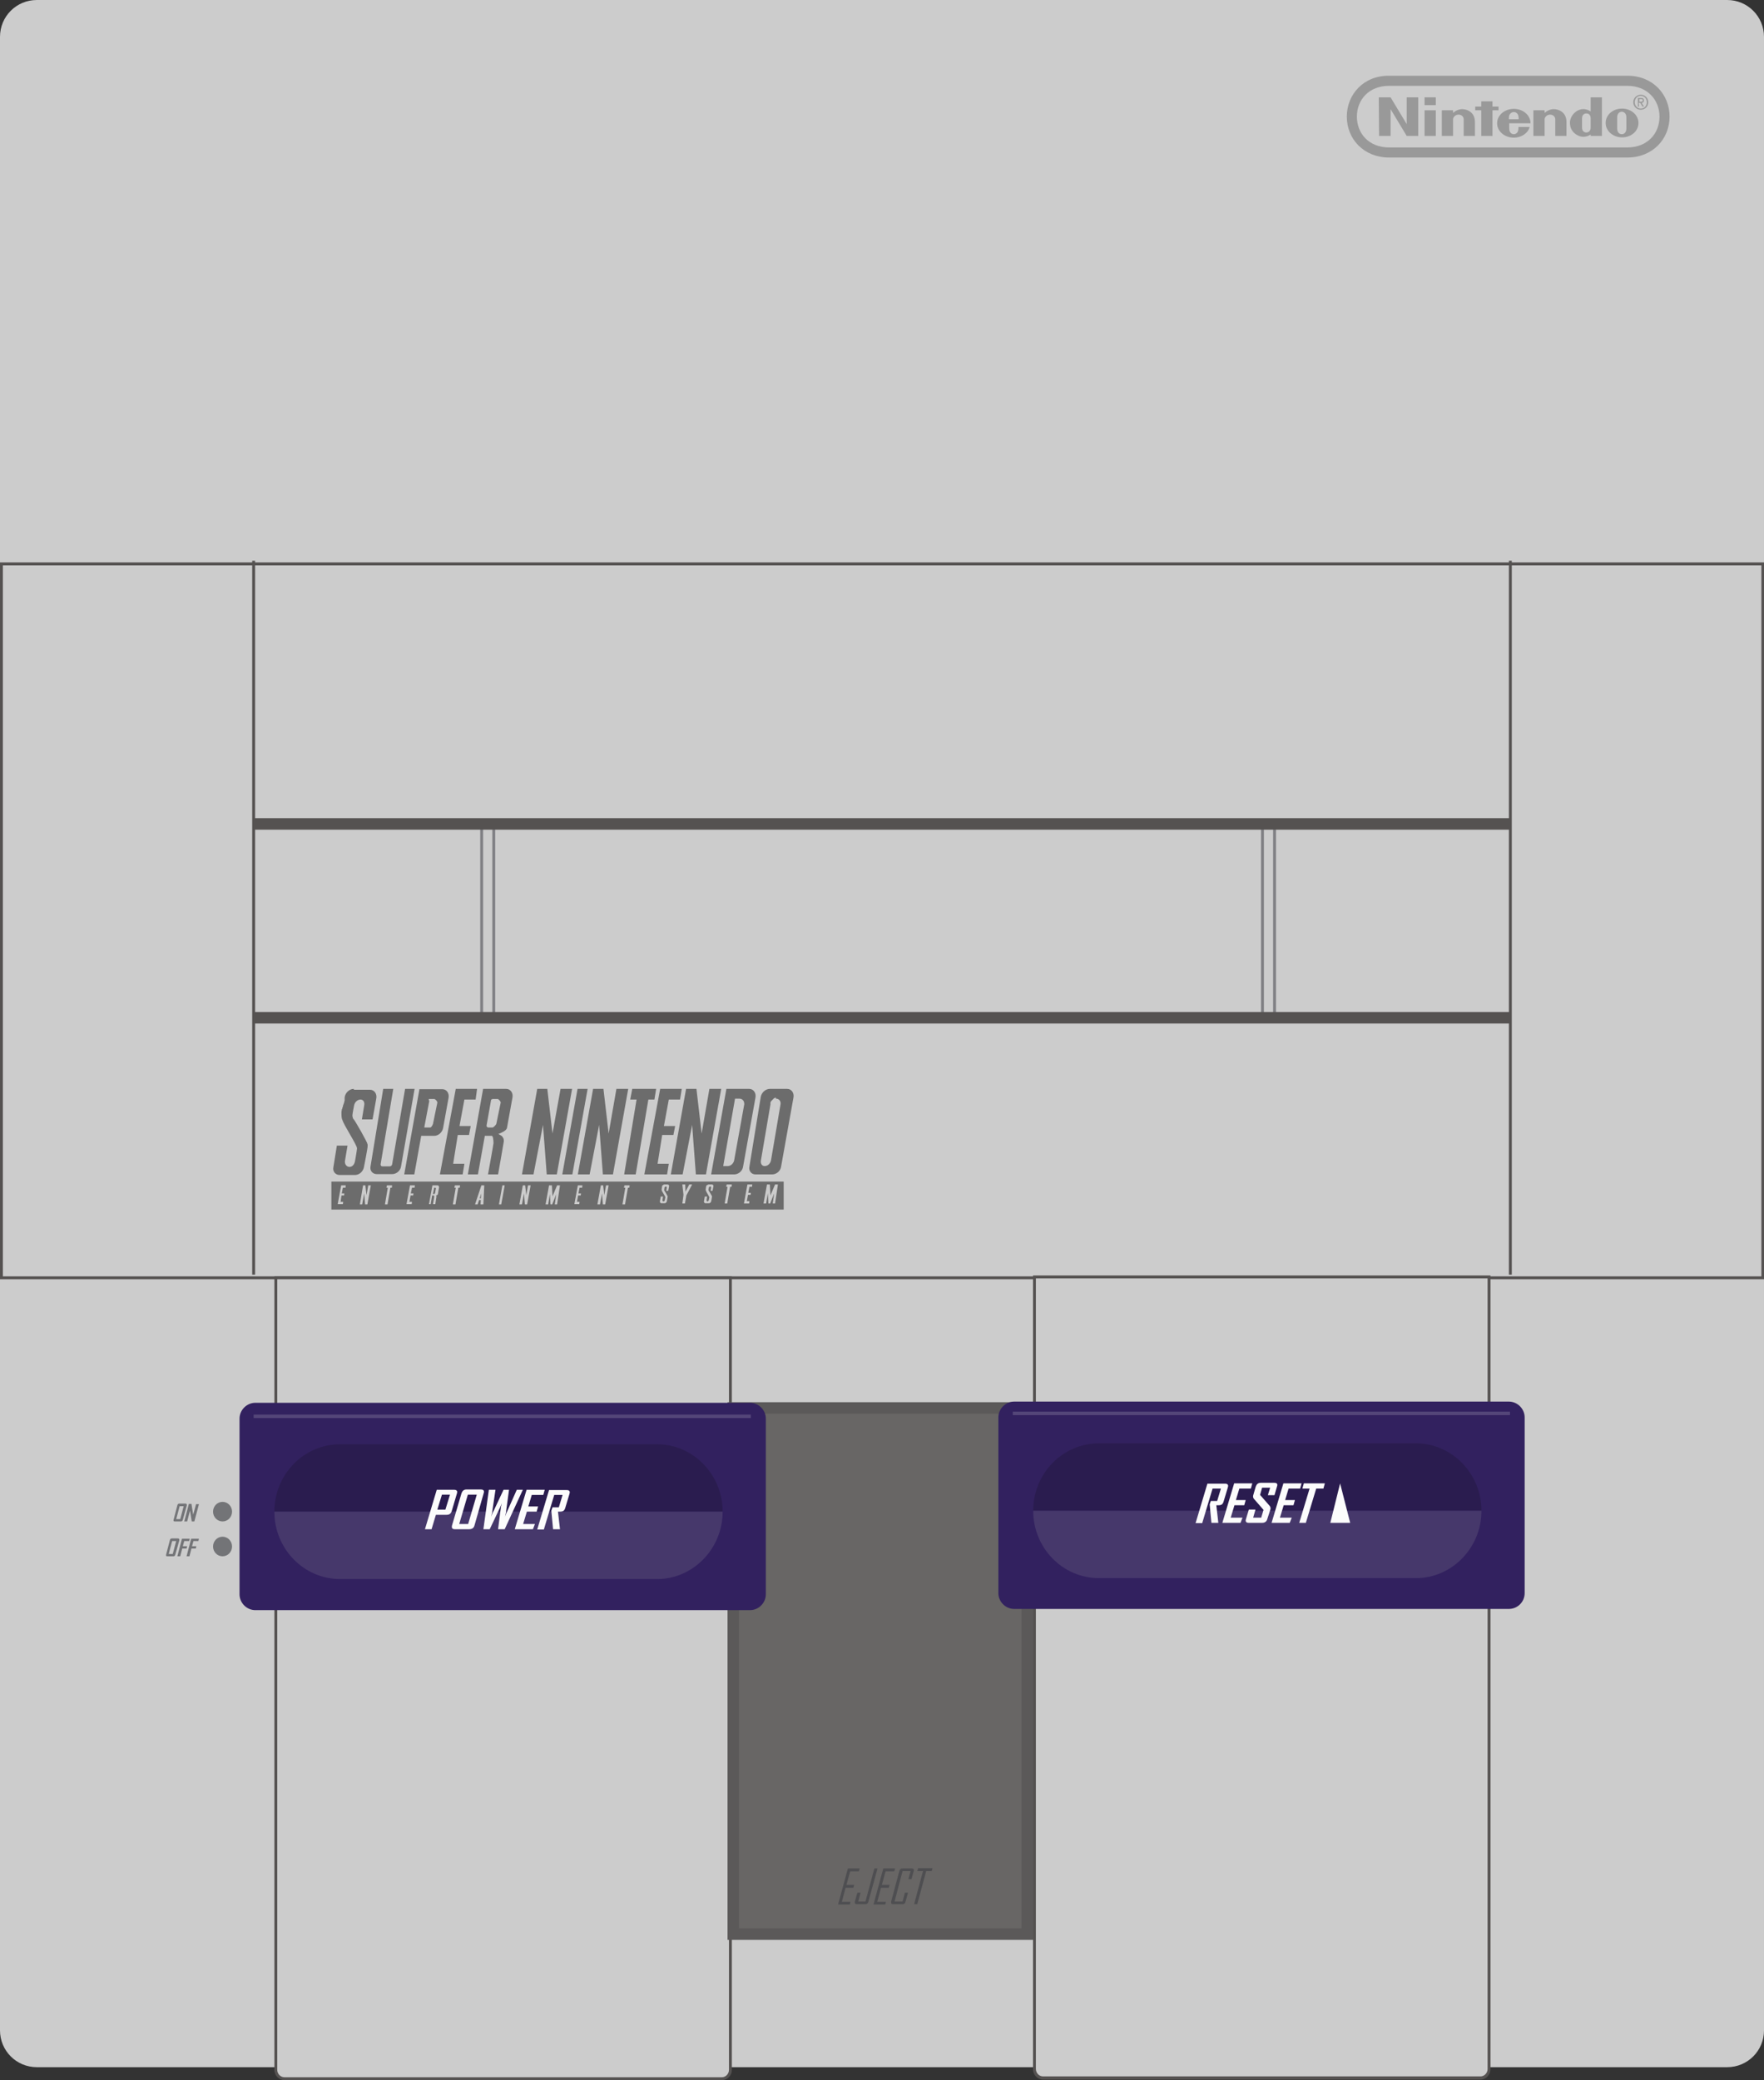 <?xml version="1.0" encoding="UTF-8" standalone="no"?>
<!-- Generator: Adobe Illustrator 19.0.0, SVG Export Plug-In . SVG Version: 6.00 Build 0)  -->

<svg
   xmlns:dc="http://purl.org/dc/elements/1.1/"
   xmlns:cc="http://creativecommons.org/ns#"
   xmlns:rdf="http://www.w3.org/1999/02/22-rdf-syntax-ns#"
   xmlns:svg="http://www.w3.org/2000/svg"
   xmlns="http://www.w3.org/2000/svg"
   xmlns:sodipodi="http://sodipodi.sourceforge.net/DTD/sodipodi-0.dtd"
   xmlns:inkscape="http://www.inkscape.org/namespaces/inkscape"
   version="1.1"
   id="Layer_1"
   x="0px"
   y="0px"
   viewBox="0 0 612.7 722.3"
   xml:space="preserve"
   inkscape:version="0.91 r13725"
   sodipodi:docname="console.svg"><rect x="0" y="0" width="612.7" height="722.3" fill="#333333" stroke="none"/><defs
     id="defs155" /><sodipodi:namedview
     pagecolor="#ffffff"
     bordercolor="#666666"
     borderopacity="1"
     objecttolerance="10"
     gridtolerance="10"
     guidetolerance="10"
     inkscape:pageopacity="0"
     inkscape:pageshadow="2"
     inkscape:window-width="1920"
     inkscape:window-height="1027"
     id="namedview153"
     showgrid="false"
     inkscape:zoom="2.62"
     inkscape:cx="306.35001"
     inkscape:cy="188.42162"
     inkscape:window-x="-8"
     inkscape:window-y="-8"
     inkscape:window-maximized="1"
     inkscape:current-layer="Layer_1" /><g
     id="g3"><path
       d="M599.9,717.8H12.8C5.7,717.8,0,712.1,0,705V12.8C0,5.7,5.7,0,12.8,0h587.1c7.1,0,12.8,5.7,12.8,12.8V705   C612.7,712.1,607,717.8,599.9,717.8z"
       id="path5"
       fill="#CCCCCC" /><g
       id="g7"><path
         d="M482.5,54.7c-8.8,0-14.7-6.4-14.7-14.2c0-7.8,5.9-14.3,14.7-14.2h82.8c8.8,0,14.6,6.5,14.6,14.2    c0,7.8-5.9,14.2-14.7,14.2L482.5,54.7L482.5,54.7z M482.5,29.8c-7,0-11.2,4.8-11.2,10.7c0,5.9,4.2,10.7,11.2,10.7h82.7    c7,0,11.2-4.8,11.2-10.7c0-5.9-4.3-10.7-11.2-10.7H482.5z"
         id="path9"
         fill="#999999" /><path
         id="path456_1_"
         d="M478.9,33.8h4.1l5.6,9.3l0-9.3h4v13.4h-4l-5.6-9.3v9.3h-4L478.9,33.8L478.9,33.8z"
         fill="#999999" /><path
         id="path458_1_"
         d="M514.5,35.2h3.9V37h2.1v1.3h-2.1l0,8.9h-3.9l0-8.9h-2.1V37l2.1,0L514.5,35.2L514.5,35.2z"
         fill="#999999" /><path
         id="path460_1_"
         d="M494.8,38.3h3.9v8.9h-3.9V38.3z"
         fill="#999999" /><path
         id="path462_1_"
         d="M494.8,33.8h3.9v2.7h-3.9V33.8z"
         fill="#999999" /><path
         id="path464_1_"
         d="M563.4,37.7c-3.2,0-5.7,2.2-5.7,5c0,2.8,2.6,5,5.7,5c3.2,0,5.7-2.2,5.7-5    C569.1,39.9,566.5,37.7,563.4,37.7 M564.9,42.7c0,0,0,1.3,0,1.9c0,1.4-0.8,2-1.6,2c-0.8,0-1.6-0.6-1.6-2c0-0.5,0-1.9,0-1.9    s0-1.3,0-1.9c0-1.4,0.8-2,1.6-2c0.8,0,1.6,0.6,1.6,2C564.9,41.3,564.9,42.3,564.9,42.7L564.9,42.7L564.9,42.7z"
         fill="#999999" /><path
         id="path466_1_"
         d="M552.5,42.7v-1.6c0-1.4-0.9-1.7-1.5-1.7c-0.6,0-1.5,0.3-1.5,1.7v1.6v1.6    c0,1.4,0.9,1.7,1.5,1.7c0.6,0,1.5-0.4,1.5-1.7L552.5,42.7L552.5,42.7z M552.5,33.8h3.9v13.4h-3.9c0,0,0-0.4,0-0.5    c-1.5,1-3.2,1-4.5,0.3c-0.4-0.2-2.7-1.3-2.7-4.4c0-2.3,2.2-4.9,5-4.7c0.9,0.1,1.6,0.4,2.2,0.8L552.5,33.8L552.5,33.8z"
         fill="#999999" /><path
         id="path468_1_"
         d="M507.9,37.9c1.5,0,4.4,0.9,4.4,4.5c0,0.6,0,4.8,0,4.8h-3.9v-5.8c0-0.8-0.7-1.6-1.8-1.6    c-1.1,0-1.9,0.9-1.9,1.6c0,0.4,0,5.8,0,5.8h-3.9l0-8.9l3.9,0c0,0,0,0.7,0,0.9C505.5,38.5,506.6,37.9,507.9,37.9"
         fill="#999999" /><path
         id="path470_1_"
         d="M539.7,37.9c1.5,0,4.4,0.9,4.4,4.5c0,0.6,0,4.8,0,4.8h-3.9v-5.8c0-0.8-0.7-1.6-1.8-1.6    c-1.1,0-1.9,0.9-1.9,1.6c0,0.4,0,5.8,0,5.8h-3.9v-8.9l3.9,0c0,0,0,0.7,0,0.9C537.3,38.5,538.4,37.9,539.7,37.9"
         fill="#999999" /><path
         id="path472_1_"
         d="M527.4,44.1c0,0,0,0,0,0.5c0,1.6-1,2-1.6,2c-0.6,0-1.6-0.4-1.6-2c0-0.5,0-1.8,0-1.8    s7.4,0,7.4,0c0-2.8-2.6-5-5.8-5s-5.8,2.2-5.8,5c0,2.8,2.6,5,5.8,5c2.6,0,4.9-1.5,5.5-3.7L527.4,44.1L527.4,44.1z M524.1,41.4    c0-0.8,0-1.3,0.3-1.7c0.3-0.5,0.9-0.8,1.4-0.8c0.5,0,1.1,0.3,1.4,0.8c0.2,0.4,0.3,1,0.3,1.7H524.1z"
         fill="#999999" /><path
         id="path474_1_"
         d="M569.9,35.3c0.4,0,0.7,0,0.7-0.5c0-0.4-0.3-0.4-0.6-0.4h-0.6v0.9H569.9z M569.3,37h-0.4    v-3h1.1c0.7,0,1,0.3,1,0.9c0,0.5-0.3,0.8-0.8,0.8l0.8,1.3h-0.5l-0.8-1.3h-0.5L569.3,37L569.3,37z"
         fill="#999999" /><path
         id="path476_1_"
         d="M569.9,37.7c1.2,0,2.1-0.9,2.1-2.2c0-1.3-0.9-2.2-2.1-2.2c-1.2,0-2.1,0.9-2.1,2.2    C567.8,36.7,568.7,37.7,569.9,37.7 M567.3,35.5c0-1.5,1.2-2.6,2.6-2.6c1.4,0,2.6,1.1,2.6,2.6c0,1.5-1.2,2.6-2.6,2.6    C568.5,38.1,567.3,37,567.3,35.5"
         fill="#999999" /></g><ellipse
       cx="77.3"
       cy="524.9"
       rx="3.3"
       ry="3.4"
       id="ellipse22"
       fill="#737477" /><ellipse
       cx="77.3"
       cy="537"
       rx="3.3"
       ry="3.4"
       id="ellipse24"
       fill="#737477" /><g
       id="g26"><path
         d="M63.5,527.7c-0.1,0.4-0.3,0.6-0.7,0.6h-2.1c-0.4,0-0.5-0.2-0.4-0.6l1.3-5c0.1-0.4,0.3-0.6,0.7-0.6h2.1    c0.4,0,0.5,0.2,0.5,0.6L63.5,527.7z M62.6,527.5l1.2-4.5h-1.4l-1.2,4.5H62.6z"
         id="path28"
         fill="#737477" /><path
         d="M67.5,528.3h-0.9l-0.6-3.8c0,0.2,0,0.3-0.1,0.4l-0.9,3.4h-1l1.6-6.1h0.9l0.6,3.8c0-0.2,0-0.3,0.1-0.4    l0.9-3.3h1L67.5,528.3z"
         id="path30"
         fill="#737477" /></g><g
       id="g32"><path
         d="M60.9,539.8c-0.1,0.4-0.3,0.6-0.7,0.6h-2.1c-0.4,0-0.5-0.2-0.4-0.6l1.3-5c0.1-0.4,0.3-0.6,0.7-0.6h2.1    c0.4,0,0.5,0.2,0.5,0.6L60.9,539.8z M60,539.6l1.2-4.5h-1.4l-1.2,4.5H60z"
         id="path34"
         fill="#737477" /><path
         d="M65.7,535.1h-1.7l-0.5,1.8h1.5l-0.2,0.8h-1.5l-0.7,2.7h-1l1.6-6.1h2.7L65.7,535.1z"
         id="path36"
         fill="#737477" /><path
         d="M68.9,535.1h-1.7l-0.5,1.8h1.5l-0.2,0.8h-1.5l-0.7,2.7h-1l1.6-6.1h2.7L68.9,535.1z"
         id="path38"
         fill="#737477" /></g><rect
       x="0.4"
       y="194.7"
       width="611.8"
       height="247.9"
       id="rect40"
       fill="#CCCCCC" /><g
       id="g42"><path
         id="polyline2177_1_"
         d="M122.9,378.1c-1.5,0-3,1.3-3.2,3v0v0v0l0,0v0.1v0l0,0.1v0.1l0,0.1v0.1l0,0.1v0.1    l0,0.1l0,0.1l0,0.2l-0.1,0.2l0,0.2l-0.1,0.2l0,0.2l-0.1,0.2l-0.1,0.3l-0.1,0.2l-0.1,0.5l-0.1,0.3l-0.1,0.2l0,0.2l-0.1,0.2    l-0.1,0.2l0,0.2l0,0.2l-0.1,0.2l0,0.2v0.1l0,0.1v0.1v0.1l0,0.1v0.1v0.1l0,0.1v0v0c0,0.7,0.1,1.7,0.3,1.9c0.3,1.6,5.2,8.9,5.1,10    c-0.1,1.1-0.7,4.4-0.7,4.4c-0.2,1.1-0.9,2-1.9,2c-1,0-1.7-0.9-1.6-2l0.9-5.4H117l-1.2,7.5c-0.3,1.5,0.7,2.7,2.2,2.7h5.3    c1.5,0,2.8-1.2,3.1-2.7c0,0,1.4-7,1.3-7.5c0-0.5-0.1-0.6-0.1-0.6c0-0.6-4.4-8.3-4.8-8.6c-0.2-0.1-0.4-0.9-0.4-1.3    c0-0.5,0.6-3.5,0.6-3.5c0.2-1.1,1.2-2,2.2-2c1,0,1.5,0.9,1.3,2l-0.8,4.9h3.7l1.3-7.3c0.3-1.6-0.7-3-2.2-3H122.9z M133.1,378.1    l-4.4,26.9c-0.3,1.5,0.7,2.7,2.2,2.7h5.3c1.5,0,2.9-1.2,3.1-2.7l4.7-26.9h-3.3l-4.5,26.2c-0.1,0.4-0.4,0.7-0.8,0.7h-2.6    c-0.4,0-0.6-0.3-0.6-0.7l4.4-26.2H133.1z M145.7,378.1l-5.3,29.7h3.5l2.4-13.4h4.5c1.5,0,2.8-1.2,3.1-2.7l1.9-10.5    c0.3-1.6-0.7-3-2.2-3h-4.4H145.7z M158.3,378.1l-5.5,29.7h7.9l0.6-3.7h-3.9l1.6-10h3.9l0.6-3.1h-3.9l1.7-9.2h3.9l0.5-3.7H158.3z     M167.8,378.1l-5.3,29.7h3.5l2.4-13.4h2.5c0.3,0.3,0.4,0.9,0.4,1.2c0.1,0.4,0.1,1,0.1,1.4c0,0.4-1.9,10.8-1.9,10.8h3.5    c0,0,2-11.3,2-11.5c0-0.2,0-0.8-0.2-1.1c-0.1-0.2-0.4-0.7-0.6-0.8c-0.5-0.3-1-0.6-1-0.6h-0.2c1-0.4,2.9-1.1,3.1-2.2l1.9-10.5    c0.3-1.6-0.7-3-2.2-3H167.8z M186.6,378.1l-5.3,29.7h4l3.3-17.2l1.3,17.2h3.5l5.3-29.7h-4l-2.8,15.5l-1.8-15.5H186.6z     M200.6,378.1l-5.3,29.7h3.5l5.3-29.7H200.6z M206,378.1l-5.3,29.7h4.1l3.3-17.2l1.3,17.2h3.5l5.3-29.7h-4.1l-2.7,15.5l-1.8-15.5    H206z M219.6,378.1l-0.7,3.7h2.2l-4.3,26h4l4.4-26h2.1l0.6-3.7H219.6z M229.3,378.1l-5.5,29.7h7.9l0.6-3.7h-3.9l1.6-10h3.9    l0.6-3.1h-3.9l1.7-9.2h3.9l0.6-3.7H229.3z M238.3,378.1l-5.3,29.7h4.1l3.3-17.2l1.3,17.2h3.5l5.3-29.7h-4.1l-2.7,15.5l-1.8-15.5    H238.3z M252.3,378.1l-5.3,29.7h8c1.5,0,2.9-1.2,3.1-2.7l4.3-24c0.3-1.6-0.7-3-2.2-3H252.3z M267.4,378.1c-1.5,0-3,1.3-3.2,3    l-3.9,24c-0.3,1.5,0.7,2.7,2.1,2.7h5.8c1.5,0,2.9-1.2,3.1-2.7l4.3-24c0.3-1.6-0.7-3-2.2-3H267.4z M255.3,381.5h1.6    c1,0,1.7,0.9,1.6,2l-3.5,19.4c-0.2,1.1-1.2,2-2.2,2h-1.6L255.3,381.5z M269.5,381.5h0.1c1,0,1.7,0.9,1.5,2l-3.3,19.4    c-0.2,1.1-1.1,2-2.2,2c-1,0-1.5-0.9-1.3-2l3.3-19.4l0-0.1l0-0.1l0-0.1l0-0.1l0-0.1l0-0.1l0-0.1l0.1-0.1l0-0.1l0.1-0.1l0-0.1    l0.1-0.1l0.1-0.1l0.1-0.1l0.1-0.1l0.1-0.1l0.1-0.1l0.1-0.1l0.1-0.1l0.1-0.1l0.1-0.1l0.1-0.1l0.1,0l0.1-0.1l0.1,0l0.1,0l0.1,0h0.1    l0.1,0L269.5,381.5L269.5,381.5z M149.1,381.6h1.7c0.4,0,1.2,0.9,1.1,1.3l-1.5,7.3c-0.1,0.4-0.6,1.3-0.9,1.3h-2.1h0h0l0,0h0h0h0h0    v0h0h0l0,0h0l0,0l0,0h0v0l0,0l0,0v0l0,0l0,0v0v0l0,0v0v0l0,0v0c0,0,0-0.1,0-0.2l1.7-9C148.8,381.7,148.9,381.6,149.1,381.6z     M171.1,381.6L171.1,381.6L171.1,381.6L171.1,381.6h0.1h1.6c0.4,0,1.2,0.9,1.1,1.3l-1.5,7.3c-0.1,0.4-1,1.3-1.3,1.3h-1.5    c-0.3,0-0.5-0.2-0.6-0.5c0,0,0-0.1,0-0.2l1.6-9l0,0l0,0l0.1,0h0l0,0l0,0h0l0,0h0L171.1,381.6L171.1,381.6L171.1,381.6L171.1,381.6    L171.1,381.6L171.1,381.6L171.1,381.6z M115.1,410.3v9.7h157.1v-9.7H115.1z M230.6,411.3L230.6,411.3L230.6,411.3L230.6,411.3h0.1    h0h1.2c0.3,0,0.6,0.3,0.5,0.6l-0.3,1.6h-0.7l0.2-1.1c0-0.2-0.1-0.4-0.3-0.4c-0.2,0-0.5,0.2-0.5,0.4l-0.1,0.8c0,0,0,0.3,0.1,0.3    c0.1,0.1,1.1,1.8,1.1,1.9c0,0.1,0,0.1,0,0.1c0,0.2-0.3,1.7-0.3,1.7c-0.1,0.3-0.4,0.6-0.7,0.6h-1.2c-0.3,0-0.5-0.3-0.5-0.6l0.3-1.7    h0.8l-0.2,1.2c0,0.2,0.1,0.5,0.3,0.5c0.2,0,0.5-0.2,0.5-0.5l0.2-1c-0.1-0.4-1.1-1.9-1.2-2.2c0,0-0.1-0.3-0.1-0.4    c0-0.2,0.2-1.3,0.2-1.3h0v0v0v0l0-0.1v0l0,0v0l0,0v0l0,0l0,0v0h0l0,0l0,0l0,0v0h0l0,0l0,0h0l0,0h0l0,0L230.6,411.3L230.6,411.3    L230.6,411.3z M237,411.3h1l0.1,2.5l1.3-2.5h1l-2,3.8l-0.5,2.8h-0.9l0.4-3L237,411.3z M246,411.3L246,411.3L246,411.3L246,411.3    h0.1h0h1.2c0.3,0,0.6,0.3,0.5,0.6l-0.3,1.6h-0.7l0.2-1.1c0-0.2-0.1-0.4-0.3-0.4c-0.2,0-0.5,0.2-0.5,0.4l-0.1,0.8    c0,0,0,0.3,0.1,0.3c0.1,0.1,1.1,1.8,1.1,1.9c0,0.1,0,0.1,0,0.1c0,0.2-0.3,1.7-0.3,1.7c-0.1,0.3-0.4,0.6-0.7,0.6H245    c-0.3,0-0.5-0.3-0.5-0.6l0.3-1.7h0.8l-0.2,1.2c0,0.2,0.1,0.5,0.3,0.5c0.2,0,0.4-0.2,0.5-0.5l0.2-1c-0.2-0.4-1.1-1.9-1.2-2.2    c0,0-0.1-0.3-0.1-0.4c0-0.2,0.2-1.3,0.2-1.3l0,0v0v0l0-0.1v0l0,0v0l0,0v0l0,0l0,0v0h0l0,0l0,0l0,0l0,0l0,0l0,0h0l0,0h0l0,0    L246,411.3L246,411.3L246,411.3z M252.4,411.3h1.8l-0.1,0.8h-0.5l-1,5.8h-0.9l1-5.8h-0.5L252.4,411.3z M259.6,411.3h1.7l-0.1,0.8    h-0.9l-0.4,2.1h0.9l-0.1,0.7h-0.9l-0.4,2.2h0.9l-0.1,0.8h-1.8L259.6,411.3z M266.4,411.3h1l0.2,3.8l1.6-3.8l1,0l-1,6.6h-0.8    l0.5-3.5l-1.4,3.5h-0.6l-0.2-3.6l-0.6,3.6h-0.9L266.4,411.3z M118.5,411.6h1.6l-0.1,0.8h-0.9l-0.4,2h0.9l-0.1,0.7h-0.9l-0.3,2.2    h0.9l-0.1,0.8h-1.8L118.5,411.6z M126.1,411.6h0.8l0.4,3.4l0.6-3.4h0.9l-1.2,6.6h-0.8l-0.3-3.8l-0.7,3.8H125L126.1,411.6z     M134.4,411.6h1.8l-0.1,0.8h-0.5l-1,5.8h-0.9l1-5.8h-0.5L134.4,411.6z M142.4,411.6h1.7l-0.1,0.8h-0.9l-0.4,2h0.9l-0.1,0.7h-0.9    l-0.4,2.2h0.9l-0.1,0.8h-1.8L142.4,411.6z M150.2,411.6h1.8c0.3,0,0.5,0.3,0.5,0.7l-0.4,2.3c0,0.3-0.5,0.5-0.7,0.6h0.1h0h0v0h0h0    h0h0l0,0h0h0h0v0h0h0v0h0c0,0.1,0.1,0.3,0.1,0.3c0,0-0.4,2.6-0.4,2.6h-0.8c0,0,0.4-2.3,0.4-2.4c0-0.1,0-0.2,0-0.3    c0-0.1,0-0.2-0.1-0.3h-0.6l-0.5,3H149L150.2,411.6z M158,411.6h1.8l-0.1,0.8h-0.5l-1,5.8h-0.9l1-5.8h-0.5L158,411.6z M167.2,411.6    h1l-0.3,6.6h-1l0.1-1.5h-0.6l-0.5,1.5h-0.9L167.2,411.6z M174.5,411.6h0.8l-1.2,6.6h-0.8L174.5,411.6z M181.6,411.6h0.8l0.4,3.4    l0.6-3.4h0.9l-1.2,6.6h-0.8l-0.3-3.8l-0.7,3.8h-0.9L181.6,411.6z M190.7,411.6h1l0.2,3.8l1.6-3.8h1l-1,6.6h-0.8l0.5-3.5l-1.4,3.5    h-0.6l-0.2-3.6l-0.6,3.6h-0.9L190.7,411.6z M200.7,411.6h1.6l-0.1,0.8h-0.9l-0.4,2h0.9l-0.1,0.7h-0.9l-0.4,2.2h0.9l-0.1,0.8h-1.7    L200.7,411.6z M208.7,411.6h0.8l0.4,3.4l0.6-3.4h0.9l-1.2,6.6h-0.8l-0.3-3.8l-0.7,3.8h-0.9L208.7,411.6z M216.9,411.6h1.8    l-0.1,0.8h-0.5l-1,5.8h-0.9l1-5.8h-0.5L216.9,411.6z M150.9,412.4c0,0-0.1,0-0.1,0.1l-0.4,2c0,0,0,0,0,0c0,0.1,0,0.1,0.1,0.1h0.3    c0.1,0,0.3-0.2,0.3-0.3l0.3-1.6c0-0.1-0.1-0.3-0.2-0.3L150.9,412.4L150.9,412.4z M167.2,414.4l-0.6,1.7h0.4L167.2,414.4z"
         fill="#6C6C6C" /></g><g
       id="g45"><path
         d="M172,353.9h-5.2v-68.3h5.2V353.9z M167.8,352.9h3.2v-66.3h-3.2V352.9z"
         id="path47"
         fill="#808084" /></g><g
       id="g49"><path
         d="M443.2,352.9H438v-68.3h5.2V352.9z M439,351.9h3.2v-66.3H439V351.9z"
         id="path51"
         fill="#808084" /></g><rect
       x="88.1"
       y="284.1"
       width="436.5"
       height="4"
       id="rect53"
       fill="#555251" /><rect
       x="88.1"
       y="351.4"
       width="436.5"
       height="4"
       id="rect55"
       fill="#555251" /><g
       id="g57"><rect
         x="87.6"
         y="194.7"
         width="1"
         height="247.9"
         id="rect59"
         fill="#555251" /></g><g
       id="g61"><rect
         x="524.1"
         y="194.7"
         width="1"
         height="247.9"
         id="rect63"
         fill="#555251" /></g><g
       id="g65"><path
         d="M612.7,444.2H0V195.3h612.7V444.2z M1,443.2h610.8V196.3H1V443.2z"
         id="path67"
         fill="#555251" /></g><g
       id="g69"><path
         d="M250.6,721.8H98.9c-1.7,0-3.1-1.4-3.1-3.1v-275h158v275C253.7,720.4,252.3,721.8,250.6,721.8z"
         id="path71"
         fill="#CCCCCC" /><g
         id="g73"><g
           id="g75"><path
             d="M250.7,722.3H98.8c-1.9,0-3.5-1.6-3.5-3.6V443.2h158.9v275.5C254.2,720.7,252.7,722.3,250.7,722.3z       M96.3,444.2v274.5c0,1.4,1.1,2.6,2.5,2.6h151.9c1.4,0,2.5-1.2,2.5-2.6V444.2H96.3z"
             id="path77"
             fill="#555251" /></g></g></g><g
       id="g79"><g
         id="g81"><path
           d="M514.1,721.6H362.4c-1.7,0-3.1-1.4-3.1-3.1v-275h158v275C517.2,720.2,515.8,721.6,514.1,721.6z"
           id="path83"
           fill="#CCCCCC" /><g
           id="g85"><g
             id="g87"><path
               d="M514.2,722.1H362.3c-1.9,0-3.5-1.6-3.5-3.6V442.9h158.9v275.5C517.7,720.4,516.2,722.1,514.2,722.1z        M359.8,443.9v274.5c0,1.4,1.1,2.6,2.5,2.6h151.9c1.4,0,2.5-1.2,2.5-2.6V443.9H359.8z"
               id="path89"
               fill="#555251" /></g></g></g></g><rect
       x="254.5"
       y="488.9"
       width="103.6"
       height="182.8"
       id="rect91"
       fill="#686665" /><rect
       x="254.7"
       y="488.9"
       stroke-miterlimit="10"
       width="102.1"
       height="182.7"
       id="rect93"
       stroke-width="4"
       stroke="#5B5959"
       fill="none" /><g
       id="g95"><g
         id="g103" /><g
         id="g4290" /></g><g
       id="g119"><path
         d="M260.5,559.1H88.7c-3,0-5.5-2.5-5.5-5.5v-61c0-3,2.5-5.5,5.5-5.5h171.8c3,0,5.5,2.5,5.5,5.5v61    C266,556.6,263.5,559.1,260.5,559.1z"
         id="path121"
         fill="#32215F" /><rect
         x="88.1"
         y="491.2"
         width="172.7"
         height="1.2"
         id="rect123"
         fill="#544679" /><path
         d="M251,524.9H95.3v0c0-12.9,10.2-23.4,22.8-23.4h110.2C240.7,501.5,251,512,251,524.9z"
         id="path125"
         fill="#2A1C4F" /><path
         d="M251,524.9l-155.7,0c0,12.9,10.2,23.4,22.8,23.4h110.2C240.7,548.3,251,537.8,251,524.9L251,524.9z"
         id="path127"
         fill="#46386B" /><g
         id="g129"><path
           d="M156.9,524.7c-0.3,0.9-0.8,1.3-1.8,1.3h-3.7l-1.5,5h-2.3l4.1-13.7h6c0.9,0,1.3,0.4,1,1.3L156.9,524.7z      M154.7,524.2l1.6-5.2h-2.8l-1.6,5.2H154.7z"
           id="path131"
           fill="#FCFCFC" /><path
           d="M164.8,529.7c-0.2,0.8-0.8,1.3-1.8,1.3h-5c-0.9,0-1.2-0.4-1-1.3l3.3-11.2c0.3-0.8,0.8-1.3,1.7-1.3h5     c0.9,0,1.3,0.4,1,1.3L164.8,529.7z M162.6,529.2l3-10.2h-3.1l-3,10.2H162.6z"
           id="path133"
           fill="#FCFCFC" /><path
           d="M181.6,517.3l-6.3,13.7H173l1-7.8c0.1-0.3,0.2-0.7,0.3-1.3c-0.1,0.3-0.2,0.7-0.5,1.3l-3.7,7.8h-2.2     l1.9-13.7h2.3l-1.2,8.1c-0.1,0.3-0.2,0.7-0.3,1.3c0.1-0.3,0.2-0.7,0.5-1.3l3.8-8.1h1.9l-1.1,8.1c-0.1,0.3-0.2,0.7-0.3,1.3     c0.1-0.3,0.2-0.7,0.5-1.3l3.6-8.1H181.6z"
           id="path135"
           fill="#FCFCFC" /><path
           d="M185.1,531h-6.3l4.1-13.7h6.3l-0.5,1.8h-4l-1.2,4h3.4l-0.5,1.8h-3.4l-1.3,4.3h4.1L185.1,531z"
           id="path137"
           fill="#FCFCFC" /><path
           d="M194.5,531h-2.4l-0.6-6.4l0.4-1.2h2.2l1.3-4.3h-2.9l-3.6,12h-2.3l4.1-13.7h6.1c0.9,0,1.3,0.4,1,1.3     l-1.5,5c-0.2,0.6-0.5,1-1,1.1c-0.3,0.1-0.8,0.1-1.5,0.1L194.5,531z"
           id="path139"
           fill="#FCFCFC" /></g></g><g
       id="g141"><path
         d="M295.2,661.3h-4.1l3.4-12.5h4.1l-0.3,1h-3l-1.3,4.7h2.7l-0.3,1h-2.7l-1.3,4.9h3L295.2,661.3z"
         id="path143"
         fill="#4E4E51" /><path
         d="M301.6,660.4c-0.1,0.3-0.2,0.5-0.4,0.6c-0.2,0.2-0.4,0.2-0.7,0.2h-2.9c-0.3,0-0.5-0.1-0.6-0.2    c-0.1-0.2-0.1-0.4-0.1-0.6l0.9-3.2h1.1l-0.8,3.1h2.5l3.1-11.5h1.1L301.6,660.4z"
         id="path145"
         fill="#4E4E51" /><path
         d="M307.5,661.3h-4.1l3.4-12.5h4.1l-0.3,1h-3l-1.3,4.7h2.7l-0.3,1h-2.7l-1.3,4.9h3L307.5,661.3z"
         id="path147"
         fill="#4E4E51" /><path
         d="M314.5,660.4c-0.1,0.3-0.2,0.5-0.4,0.6c-0.2,0.2-0.5,0.2-0.7,0.2h-3.2c-0.3,0-0.5-0.1-0.6-0.2    c-0.1-0.2-0.1-0.4-0.1-0.6l2.9-10.8c0.1-0.3,0.2-0.5,0.4-0.6c0.2-0.2,0.4-0.2,0.7-0.2h3.2c0.3,0,0.5,0.1,0.6,0.2    c0.1,0.2,0.2,0.4,0.1,0.6l-0.8,2.9h-1.1l0.8-2.8h-2.8l-2.8,10.6h2.8l0.8-3.1h1.1L314.5,660.4z"
         id="path149"
         fill="#4E4E51" /><path
         d="M323.6,649.7h-1.9l-3.1,11.5h-1.1l3.1-11.5h-2l0.3-1h5L323.6,649.7z"
         id="path151"
         fill="#4E4E51" /></g></g><path
     inkscape:connector-curvature="0"
     style="fill:#32215f"
     id="path97"
     d="m 524.068,558.682 -171.8,0 c -3,0 -5.5,-2.5 -5.5,-5.5 l 0,-61 c 0,-3 2.5,-5.5 5.5,-5.5 l 171.8,0 c 3,0 5.5,2.5 5.5,5.5 l 0,61 c 0,3.1 -2.5,5.5 -5.5,5.5 z" /><path
     inkscape:connector-curvature="0"
     style="fill:#2a1c4f"
     id="path99"
     d="m 514.568,524.582 -155.7,0 0,0 c 0,-12.9 10.2,-23.4 22.8,-23.4 l 110.2,0 c 12.4,0 22.7,10.5 22.7,23.4 z" /><path
     inkscape:connector-curvature="0"
     style="fill:#46386b"
     id="path101"
     d="m 514.568,524.582 -155.7,0 c 0,12.9 10.2,23.4 22.8,23.4 l 110.2,0 c 12.4,0 22.7,-10.5 22.7,-23.4 l 0,0 z" /><path
     inkscape:connector-curvature="0"
     id="path105"
     d="m 423.168,528.782 -2.4,0 -0.6,-6.4 0.4,-1.2 2.2,0 1.3,-4.3 -2.9,0 -3.6,12 -2.3,0 4.1,-13.7 6.1,0 c 0.9,0 1.3,0.4 1,1.3 l -1.5,5 c -0.2,0.6 -0.5,1 -1,1.1 -0.3,0.1 -0.8,0.1 -1.5,0.1 l 0.7,6.1 z"
     style="fill:#fcfcfc" /><path
     inkscape:connector-curvature="0"
     id="path107"
     d="m 430.868,528.782 -6.3,0 4.1,-13.7 6.3,0 -0.5,1.8 -4,0 -1.2,4 3.4,0 -0.5,1.8 -3.4,0 -1.3,4.3 4.1,0 -0.7,1.8 z"
     style="fill:#fcfcfc" /><path
     inkscape:connector-curvature="0"
     id="path109"
     d="m 440.168,527.482 c -0.2,0.8 -0.8,1.3 -1.8,1.3 l -4.6,0 c -0.9,0 -1.3,-0.4 -1,-1.3 l 1,-3.3 2.3,0 -0.8,2.8 2.8,0 0.8,-2.7 -3.4,-3.9 c -0.2,-0.3 -0.3,-0.7 -0.2,-1.1 l 0.9,-3.1 c 0.3,-0.8 0.8,-1.3 1.8,-1.3 l 4.6,0 c 0.9,0 1.3,0.4 1,1.2 l -0.9,3.1 -2.3,0 0.8,-2.6 -2.8,0 -0.7,2.5 3.4,3.9 c 0.2,0.3 0.3,0.7 0.2,1.1 l -1.1,3.4 z"
     style="fill:#fcfcfc" /><path
     inkscape:connector-curvature="0"
     id="path111"
     d="m 447.968,528.782 -6.3,0 4.1,-13.7 6.3,0 -0.5,1.8 -4,0 -1.2,4 3.4,0 -0.5,1.8 -3.4,0 -1.3,4.3 4.1,0 -0.7,1.8 z"
     style="fill:#fcfcfc" /><path
     inkscape:connector-curvature="0"
     id="path113"
     d="m 459.668,516.882 -2.5,0 -3.6,11.9 -2.3,0 3.6,-11.9 -2.5,0 0.5,-1.8 7.3,0 -0.5,1.8 z"
     style="fill:#fcfcfc" /><polygon
     transform="translate(-0.132,-11.818)"
     style="fill:#fcfcfc"
     id="polygon115"
     points="462.2,540.6 469.1,540.6 465.6,526.9 " /><rect
     style="fill:#544679"
     id="rect117"
     height="1.2"
     width="172.7"
     y="490.182"
     x="351.768" /></svg>